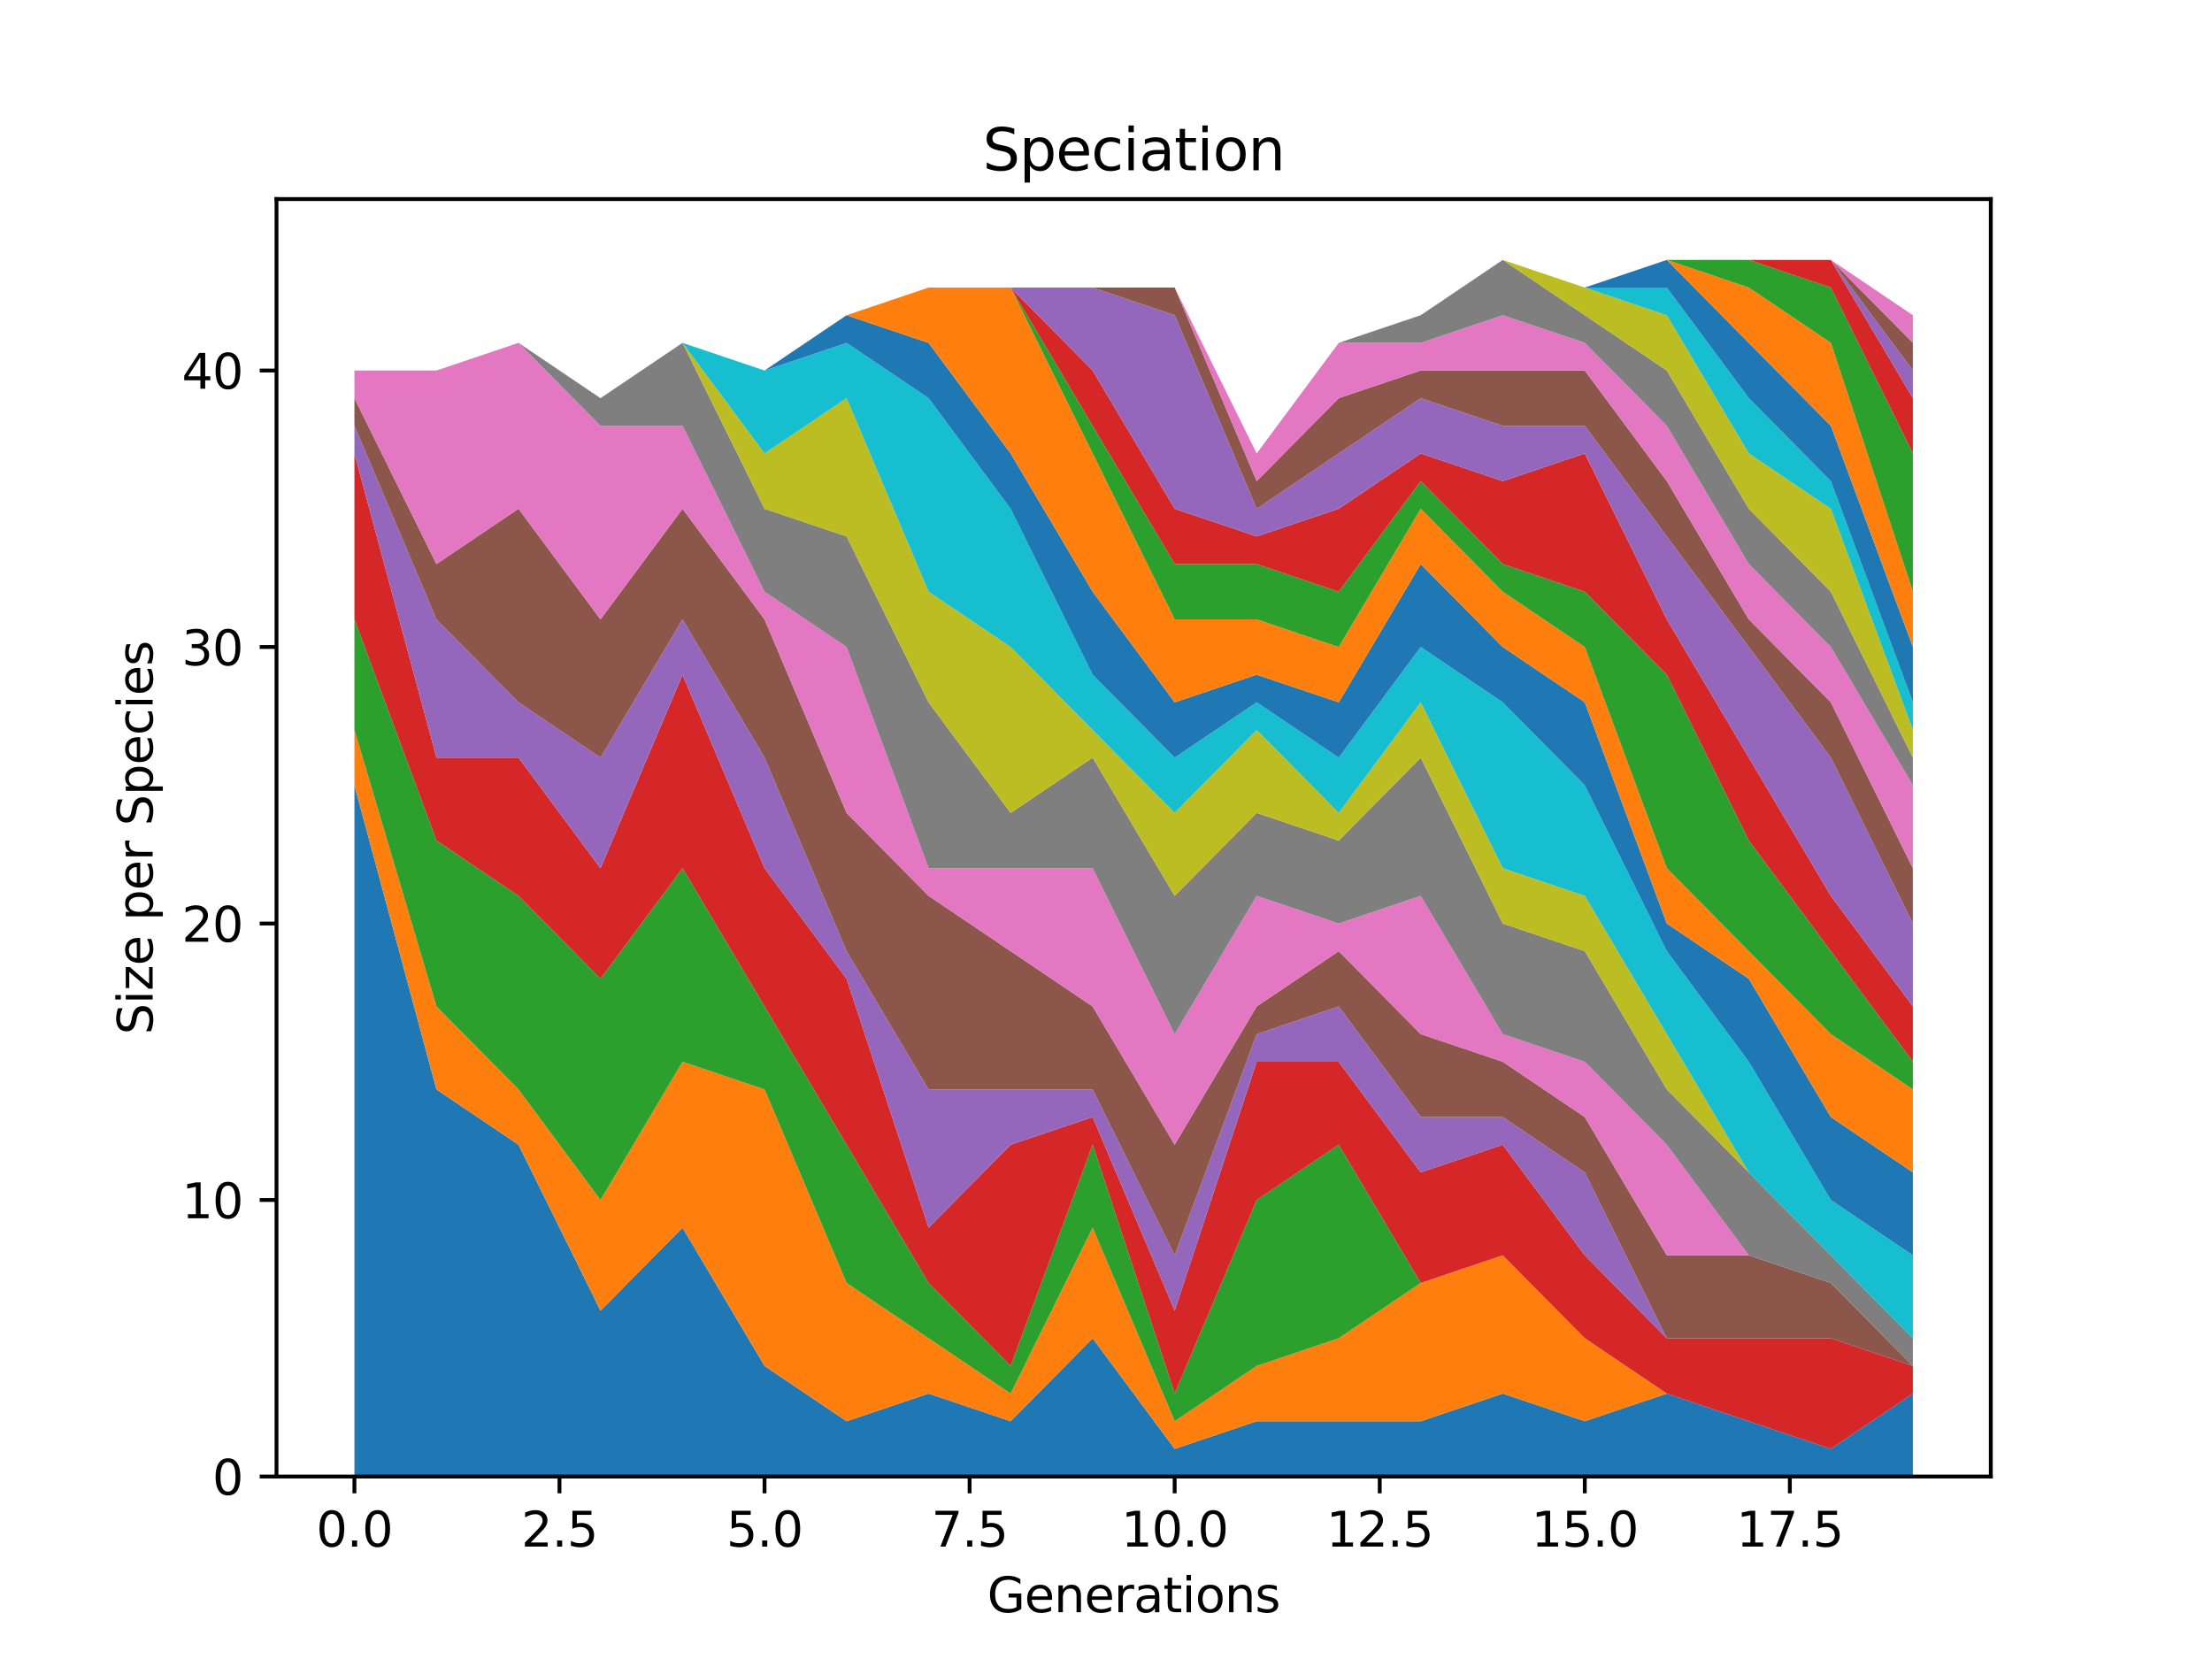 <?xml version="1.0" encoding="utf-8" standalone="no"?>
<!DOCTYPE svg PUBLIC "-//W3C//DTD SVG 1.1//EN"
  "http://www.w3.org/Graphics/SVG/1.1/DTD/svg11.dtd">
<svg xmlns:xlink="http://www.w3.org/1999/xlink" width="460.8pt" height="345.6pt" viewBox="0 0 460.8 345.6" xmlns="http://www.w3.org/2000/svg" version="1.1">
 <defs>
  <style type="text/css">*{stroke-linejoin: round; stroke-linecap: butt}</style>
 </defs>
 <g id="figure_1">
  <g id="patch_1">
   <path d="M 0 345.6 
L 460.8 345.6 
L 460.8 0 
L 0 0 
z
" style="fill: #ffffff"/>
  </g>
  <g id="axes_1">
   <g id="patch_2">
    <path d="M 57.6 307.584 
L 414.72 307.584 
L 414.72 41.472 
L 57.6 41.472 
z
" style="fill: #ffffff"/>
   </g>
   <g id="PolyCollection_1">
    <path d="M 73.833 163.584 
L 73.833 307.584 
L 90.92 307.584 
L 108.007 307.584 
L 125.094 307.584 
L 142.181 307.584 
L 159.268 307.584 
L 176.355 307.584 
L 193.442 307.584 
L 210.529 307.584 
L 227.616 307.584 
L 244.704 307.584 
L 261.791 307.584 
L 278.878 307.584 
L 295.965 307.584 
L 313.052 307.584 
L 330.139 307.584 
L 347.226 307.584 
L 364.313 307.584 
L 381.4 307.584 
L 398.487 307.584 
L 398.487 290.304 
L 398.487 290.304 
L 381.4 301.824 
L 364.313 296.064 
L 347.226 290.304 
L 330.139 296.064 
L 313.052 290.304 
L 295.965 296.064 
L 278.878 296.064 
L 261.791 296.064 
L 244.704 301.824 
L 227.616 278.784 
L 210.529 296.064 
L 193.442 290.304 
L 176.355 296.064 
L 159.268 284.544 
L 142.181 255.744 
L 125.094 273.024 
L 108.007 238.464 
L 90.92 226.944 
L 73.833 163.584 
z
" clip-path="url(#p182a25ed42)" style="fill: #1f77b4"/>
   </g>
   <g id="PolyCollection_2">
    <path d="M 73.833 152.064 
L 73.833 163.584 
L 90.92 226.944 
L 108.007 238.464 
L 125.094 273.024 
L 142.181 255.744 
L 159.268 284.544 
L 176.355 296.064 
L 193.442 290.304 
L 210.529 296.064 
L 227.616 278.784 
L 244.704 301.824 
L 261.791 296.064 
L 278.878 296.064 
L 295.965 296.064 
L 313.052 290.304 
L 330.139 296.064 
L 347.226 290.304 
L 364.313 296.064 
L 381.4 301.824 
L 398.487 290.304 
L 398.487 290.304 
L 398.487 290.304 
L 381.4 301.824 
L 364.313 296.064 
L 347.226 290.304 
L 330.139 278.784 
L 313.052 261.504 
L 295.965 267.264 
L 278.878 278.784 
L 261.791 284.544 
L 244.704 296.064 
L 227.616 255.744 
L 210.529 290.304 
L 193.442 278.784 
L 176.355 267.264 
L 159.268 226.944 
L 142.181 221.184 
L 125.094 249.984 
L 108.007 226.944 
L 90.92 209.664 
L 73.833 152.064 
z
" clip-path="url(#p182a25ed42)" style="fill: #ff7f0e"/>
   </g>
   <g id="PolyCollection_3">
    <path d="M 73.833 129.024 
L 73.833 152.064 
L 90.92 209.664 
L 108.007 226.944 
L 125.094 249.984 
L 142.181 221.184 
L 159.268 226.944 
L 176.355 267.264 
L 193.442 278.784 
L 210.529 290.304 
L 227.616 255.744 
L 244.704 296.064 
L 261.791 284.544 
L 278.878 278.784 
L 295.965 267.264 
L 313.052 261.504 
L 330.139 278.784 
L 347.226 290.304 
L 364.313 296.064 
L 381.4 301.824 
L 398.487 290.304 
L 398.487 290.304 
L 398.487 290.304 
L 381.4 301.824 
L 364.313 296.064 
L 347.226 290.304 
L 330.139 278.784 
L 313.052 261.504 
L 295.965 267.264 
L 278.878 238.464 
L 261.791 249.984 
L 244.704 290.304 
L 227.616 238.464 
L 210.529 284.544 
L 193.442 267.264 
L 176.355 238.464 
L 159.268 209.664 
L 142.181 180.864 
L 125.094 203.904 
L 108.007 186.624 
L 90.92 175.104 
L 73.833 129.024 
z
" clip-path="url(#p182a25ed42)" style="fill: #2ca02c"/>
   </g>
   <g id="PolyCollection_4">
    <path d="M 73.833 94.464 
L 73.833 129.024 
L 90.92 175.104 
L 108.007 186.624 
L 125.094 203.904 
L 142.181 180.864 
L 159.268 209.664 
L 176.355 238.464 
L 193.442 267.264 
L 210.529 284.544 
L 227.616 238.464 
L 244.704 290.304 
L 261.791 249.984 
L 278.878 238.464 
L 295.965 267.264 
L 313.052 261.504 
L 330.139 278.784 
L 347.226 290.304 
L 364.313 296.064 
L 381.4 301.824 
L 398.487 290.304 
L 398.487 284.544 
L 398.487 284.544 
L 381.4 278.784 
L 364.313 278.784 
L 347.226 278.784 
L 330.139 261.504 
L 313.052 238.464 
L 295.965 244.224 
L 278.878 221.184 
L 261.791 221.184 
L 244.704 273.024 
L 227.616 232.704 
L 210.529 238.464 
L 193.442 255.744 
L 176.355 203.904 
L 159.268 180.864 
L 142.181 140.544 
L 125.094 180.864 
L 108.007 157.824 
L 90.92 157.824 
L 73.833 94.464 
z
" clip-path="url(#p182a25ed42)" style="fill: #d62728"/>
   </g>
   <g id="PolyCollection_5">
    <path d="M 73.833 88.704 
L 73.833 94.464 
L 90.92 157.824 
L 108.007 157.824 
L 125.094 180.864 
L 142.181 140.544 
L 159.268 180.864 
L 176.355 203.904 
L 193.442 255.744 
L 210.529 238.464 
L 227.616 232.704 
L 244.704 273.024 
L 261.791 221.184 
L 278.878 221.184 
L 295.965 244.224 
L 313.052 238.464 
L 330.139 261.504 
L 347.226 278.784 
L 364.313 278.784 
L 381.4 278.784 
L 398.487 284.544 
L 398.487 284.544 
L 398.487 284.544 
L 381.4 278.784 
L 364.313 278.784 
L 347.226 278.784 
L 330.139 244.224 
L 313.052 232.704 
L 295.965 232.704 
L 278.878 209.664 
L 261.791 215.424 
L 244.704 261.504 
L 227.616 226.944 
L 210.529 226.944 
L 193.442 226.944 
L 176.355 198.144 
L 159.268 157.824 
L 142.181 129.024 
L 125.094 157.824 
L 108.007 146.304 
L 90.92 129.024 
L 73.833 88.704 
z
" clip-path="url(#p182a25ed42)" style="fill: #9467bd"/>
   </g>
   <g id="PolyCollection_6">
    <path d="M 73.833 82.944 
L 73.833 88.704 
L 90.92 129.024 
L 108.007 146.304 
L 125.094 157.824 
L 142.181 129.024 
L 159.268 157.824 
L 176.355 198.144 
L 193.442 226.944 
L 210.529 226.944 
L 227.616 226.944 
L 244.704 261.504 
L 261.791 215.424 
L 278.878 209.664 
L 295.965 232.704 
L 313.052 232.704 
L 330.139 244.224 
L 347.226 278.784 
L 364.313 278.784 
L 381.4 278.784 
L 398.487 284.544 
L 398.487 284.544 
L 398.487 284.544 
L 381.4 267.264 
L 364.313 261.504 
L 347.226 261.504 
L 330.139 232.704 
L 313.052 221.184 
L 295.965 215.424 
L 278.878 198.144 
L 261.791 209.664 
L 244.704 238.464 
L 227.616 209.664 
L 210.529 198.144 
L 193.442 186.624 
L 176.355 169.344 
L 159.268 129.024 
L 142.181 105.984 
L 125.094 129.024 
L 108.007 105.984 
L 90.92 117.504 
L 73.833 82.944 
z
" clip-path="url(#p182a25ed42)" style="fill: #8c564b"/>
   </g>
   <g id="PolyCollection_7">
    <path d="M 73.833 77.184 
L 73.833 82.944 
L 90.92 117.504 
L 108.007 105.984 
L 125.094 129.024 
L 142.181 105.984 
L 159.268 129.024 
L 176.355 169.344 
L 193.442 186.624 
L 210.529 198.144 
L 227.616 209.664 
L 244.704 238.464 
L 261.791 209.664 
L 278.878 198.144 
L 295.965 215.424 
L 313.052 221.184 
L 330.139 232.704 
L 347.226 261.504 
L 364.313 261.504 
L 381.4 267.264 
L 398.487 284.544 
L 398.487 284.544 
L 398.487 284.544 
L 381.4 267.264 
L 364.313 261.504 
L 347.226 238.464 
L 330.139 221.184 
L 313.052 215.424 
L 295.965 186.624 
L 278.878 192.384 
L 261.791 186.624 
L 244.704 215.424 
L 227.616 180.864 
L 210.529 180.864 
L 193.442 180.864 
L 176.355 134.784 
L 159.268 123.264 
L 142.181 88.704 
L 125.094 88.704 
L 108.007 71.424 
L 90.92 77.184 
L 73.833 77.184 
z
" clip-path="url(#p182a25ed42)" style="fill: #e377c2"/>
   </g>
   <g id="PolyCollection_8">
    <path d="M 73.833 77.184 
L 73.833 77.184 
L 90.92 77.184 
L 108.007 71.424 
L 125.094 88.704 
L 142.181 88.704 
L 159.268 123.264 
L 176.355 134.784 
L 193.442 180.864 
L 210.529 180.864 
L 227.616 180.864 
L 244.704 215.424 
L 261.791 186.624 
L 278.878 192.384 
L 295.965 186.624 
L 313.052 215.424 
L 330.139 221.184 
L 347.226 238.464 
L 364.313 261.504 
L 381.4 267.264 
L 398.487 284.544 
L 398.487 278.784 
L 398.487 278.784 
L 381.4 261.504 
L 364.313 244.224 
L 347.226 226.944 
L 330.139 198.144 
L 313.052 192.384 
L 295.965 157.824 
L 278.878 175.104 
L 261.791 169.344 
L 244.704 186.624 
L 227.616 157.824 
L 210.529 169.344 
L 193.442 146.304 
L 176.355 111.744 
L 159.268 105.984 
L 142.181 71.424 
L 125.094 82.944 
L 108.007 71.424 
L 90.92 77.184 
L 73.833 77.184 
z
" clip-path="url(#p182a25ed42)" style="fill: #7f7f7f"/>
   </g>
   <g id="PolyCollection_9">
    <path d="M 73.833 77.184 
L 73.833 77.184 
L 90.92 77.184 
L 108.007 71.424 
L 125.094 82.944 
L 142.181 71.424 
L 159.268 105.984 
L 176.355 111.744 
L 193.442 146.304 
L 210.529 169.344 
L 227.616 157.824 
L 244.704 186.624 
L 261.791 169.344 
L 278.878 175.104 
L 295.965 157.824 
L 313.052 192.384 
L 330.139 198.144 
L 347.226 226.944 
L 364.313 244.224 
L 381.4 261.504 
L 398.487 278.784 
L 398.487 278.784 
L 398.487 278.784 
L 381.4 261.504 
L 364.313 244.224 
L 347.226 215.424 
L 330.139 186.624 
L 313.052 180.864 
L 295.965 146.304 
L 278.878 169.344 
L 261.791 152.064 
L 244.704 169.344 
L 227.616 152.064 
L 210.529 134.784 
L 193.442 123.264 
L 176.355 82.944 
L 159.268 94.464 
L 142.181 71.424 
L 125.094 82.944 
L 108.007 71.424 
L 90.92 77.184 
L 73.833 77.184 
z
" clip-path="url(#p182a25ed42)" style="fill: #bcbd22"/>
   </g>
   <g id="PolyCollection_10">
    <path d="M 73.833 77.184 
L 73.833 77.184 
L 90.92 77.184 
L 108.007 71.424 
L 125.094 82.944 
L 142.181 71.424 
L 159.268 94.464 
L 176.355 82.944 
L 193.442 123.264 
L 210.529 134.784 
L 227.616 152.064 
L 244.704 169.344 
L 261.791 152.064 
L 278.878 169.344 
L 295.965 146.304 
L 313.052 180.864 
L 330.139 186.624 
L 347.226 215.424 
L 364.313 244.224 
L 381.4 261.504 
L 398.487 278.784 
L 398.487 261.504 
L 398.487 261.504 
L 381.4 249.984 
L 364.313 221.184 
L 347.226 198.144 
L 330.139 163.584 
L 313.052 146.304 
L 295.965 134.784 
L 278.878 157.824 
L 261.791 146.304 
L 244.704 157.824 
L 227.616 140.544 
L 210.529 105.984 
L 193.442 82.944 
L 176.355 71.424 
L 159.268 77.184 
L 142.181 71.424 
L 125.094 82.944 
L 108.007 71.424 
L 90.92 77.184 
L 73.833 77.184 
z
" clip-path="url(#p182a25ed42)" style="fill: #17becf"/>
   </g>
   <g id="PolyCollection_11">
    <path d="M 73.833 77.184 
L 73.833 77.184 
L 90.92 77.184 
L 108.007 71.424 
L 125.094 82.944 
L 142.181 71.424 
L 159.268 77.184 
L 176.355 71.424 
L 193.442 82.944 
L 210.529 105.984 
L 227.616 140.544 
L 244.704 157.824 
L 261.791 146.304 
L 278.878 157.824 
L 295.965 134.784 
L 313.052 146.304 
L 330.139 163.584 
L 347.226 198.144 
L 364.313 221.184 
L 381.4 249.984 
L 398.487 261.504 
L 398.487 244.224 
L 398.487 244.224 
L 381.4 232.704 
L 364.313 203.904 
L 347.226 192.384 
L 330.139 146.304 
L 313.052 134.784 
L 295.965 117.504 
L 278.878 146.304 
L 261.791 140.544 
L 244.704 146.304 
L 227.616 123.264 
L 210.529 94.464 
L 193.442 71.424 
L 176.355 65.664 
L 159.268 77.184 
L 142.181 71.424 
L 125.094 82.944 
L 108.007 71.424 
L 90.92 77.184 
L 73.833 77.184 
z
" clip-path="url(#p182a25ed42)" style="fill: #1f77b4"/>
   </g>
   <g id="PolyCollection_12">
    <path d="M 73.833 77.184 
L 73.833 77.184 
L 90.92 77.184 
L 108.007 71.424 
L 125.094 82.944 
L 142.181 71.424 
L 159.268 77.184 
L 176.355 65.664 
L 193.442 71.424 
L 210.529 94.464 
L 227.616 123.264 
L 244.704 146.304 
L 261.791 140.544 
L 278.878 146.304 
L 295.965 117.504 
L 313.052 134.784 
L 330.139 146.304 
L 347.226 192.384 
L 364.313 203.904 
L 381.4 232.704 
L 398.487 244.224 
L 398.487 226.944 
L 398.487 226.944 
L 381.4 215.424 
L 364.313 198.144 
L 347.226 180.864 
L 330.139 134.784 
L 313.052 123.264 
L 295.965 105.984 
L 278.878 134.784 
L 261.791 129.024 
L 244.704 129.024 
L 227.616 94.464 
L 210.529 59.904 
L 193.442 59.904 
L 176.355 65.664 
L 159.268 77.184 
L 142.181 71.424 
L 125.094 82.944 
L 108.007 71.424 
L 90.92 77.184 
L 73.833 77.184 
z
" clip-path="url(#p182a25ed42)" style="fill: #ff7f0e"/>
   </g>
   <g id="PolyCollection_13">
    <path d="M 73.833 77.184 
L 73.833 77.184 
L 90.92 77.184 
L 108.007 71.424 
L 125.094 82.944 
L 142.181 71.424 
L 159.268 77.184 
L 176.355 65.664 
L 193.442 59.904 
L 210.529 59.904 
L 227.616 94.464 
L 244.704 129.024 
L 261.791 129.024 
L 278.878 134.784 
L 295.965 105.984 
L 313.052 123.264 
L 330.139 134.784 
L 347.226 180.864 
L 364.313 198.144 
L 381.4 215.424 
L 398.487 226.944 
L 398.487 221.184 
L 398.487 221.184 
L 381.4 198.144 
L 364.313 175.104 
L 347.226 140.544 
L 330.139 123.264 
L 313.052 117.504 
L 295.965 100.224 
L 278.878 123.264 
L 261.791 117.504 
L 244.704 117.504 
L 227.616 88.704 
L 210.529 59.904 
L 193.442 59.904 
L 176.355 65.664 
L 159.268 77.184 
L 142.181 71.424 
L 125.094 82.944 
L 108.007 71.424 
L 90.92 77.184 
L 73.833 77.184 
z
" clip-path="url(#p182a25ed42)" style="fill: #2ca02c"/>
   </g>
   <g id="PolyCollection_14">
    <path d="M 73.833 77.184 
L 73.833 77.184 
L 90.92 77.184 
L 108.007 71.424 
L 125.094 82.944 
L 142.181 71.424 
L 159.268 77.184 
L 176.355 65.664 
L 193.442 59.904 
L 210.529 59.904 
L 227.616 88.704 
L 244.704 117.504 
L 261.791 117.504 
L 278.878 123.264 
L 295.965 100.224 
L 313.052 117.504 
L 330.139 123.264 
L 347.226 140.544 
L 364.313 175.104 
L 381.4 198.144 
L 398.487 221.184 
L 398.487 209.664 
L 398.487 209.664 
L 381.4 186.624 
L 364.313 157.824 
L 347.226 129.024 
L 330.139 94.464 
L 313.052 100.224 
L 295.965 94.464 
L 278.878 105.984 
L 261.791 111.744 
L 244.704 105.984 
L 227.616 77.184 
L 210.529 59.904 
L 193.442 59.904 
L 176.355 65.664 
L 159.268 77.184 
L 142.181 71.424 
L 125.094 82.944 
L 108.007 71.424 
L 90.92 77.184 
L 73.833 77.184 
z
" clip-path="url(#p182a25ed42)" style="fill: #d62728"/>
   </g>
   <g id="PolyCollection_15">
    <path d="M 73.833 77.184 
L 73.833 77.184 
L 90.92 77.184 
L 108.007 71.424 
L 125.094 82.944 
L 142.181 71.424 
L 159.268 77.184 
L 176.355 65.664 
L 193.442 59.904 
L 210.529 59.904 
L 227.616 77.184 
L 244.704 105.984 
L 261.791 111.744 
L 278.878 105.984 
L 295.965 94.464 
L 313.052 100.224 
L 330.139 94.464 
L 347.226 129.024 
L 364.313 157.824 
L 381.4 186.624 
L 398.487 209.664 
L 398.487 192.384 
L 398.487 192.384 
L 381.4 157.824 
L 364.313 134.784 
L 347.226 111.744 
L 330.139 88.704 
L 313.052 88.704 
L 295.965 82.944 
L 278.878 94.464 
L 261.791 105.984 
L 244.704 65.664 
L 227.616 59.904 
L 210.529 59.904 
L 193.442 59.904 
L 176.355 65.664 
L 159.268 77.184 
L 142.181 71.424 
L 125.094 82.944 
L 108.007 71.424 
L 90.92 77.184 
L 73.833 77.184 
z
" clip-path="url(#p182a25ed42)" style="fill: #9467bd"/>
   </g>
   <g id="PolyCollection_16">
    <path d="M 73.833 77.184 
L 73.833 77.184 
L 90.92 77.184 
L 108.007 71.424 
L 125.094 82.944 
L 142.181 71.424 
L 159.268 77.184 
L 176.355 65.664 
L 193.442 59.904 
L 210.529 59.904 
L 227.616 59.904 
L 244.704 65.664 
L 261.791 105.984 
L 278.878 94.464 
L 295.965 82.944 
L 313.052 88.704 
L 330.139 88.704 
L 347.226 111.744 
L 364.313 134.784 
L 381.4 157.824 
L 398.487 192.384 
L 398.487 180.864 
L 398.487 180.864 
L 381.4 146.304 
L 364.313 129.024 
L 347.226 100.224 
L 330.139 77.184 
L 313.052 77.184 
L 295.965 77.184 
L 278.878 82.944 
L 261.791 100.224 
L 244.704 59.904 
L 227.616 59.904 
L 210.529 59.904 
L 193.442 59.904 
L 176.355 65.664 
L 159.268 77.184 
L 142.181 71.424 
L 125.094 82.944 
L 108.007 71.424 
L 90.92 77.184 
L 73.833 77.184 
z
" clip-path="url(#p182a25ed42)" style="fill: #8c564b"/>
   </g>
   <g id="PolyCollection_17">
    <path d="M 73.833 77.184 
L 73.833 77.184 
L 90.92 77.184 
L 108.007 71.424 
L 125.094 82.944 
L 142.181 71.424 
L 159.268 77.184 
L 176.355 65.664 
L 193.442 59.904 
L 210.529 59.904 
L 227.616 59.904 
L 244.704 59.904 
L 261.791 100.224 
L 278.878 82.944 
L 295.965 77.184 
L 313.052 77.184 
L 330.139 77.184 
L 347.226 100.224 
L 364.313 129.024 
L 381.4 146.304 
L 398.487 180.864 
L 398.487 163.584 
L 398.487 163.584 
L 381.4 134.784 
L 364.313 117.504 
L 347.226 88.704 
L 330.139 71.424 
L 313.052 65.664 
L 295.965 71.424 
L 278.878 71.424 
L 261.791 94.464 
L 244.704 59.904 
L 227.616 59.904 
L 210.529 59.904 
L 193.442 59.904 
L 176.355 65.664 
L 159.268 77.184 
L 142.181 71.424 
L 125.094 82.944 
L 108.007 71.424 
L 90.92 77.184 
L 73.833 77.184 
z
" clip-path="url(#p182a25ed42)" style="fill: #e377c2"/>
   </g>
   <g id="PolyCollection_18">
    <path d="M 73.833 77.184 
L 73.833 77.184 
L 90.92 77.184 
L 108.007 71.424 
L 125.094 82.944 
L 142.181 71.424 
L 159.268 77.184 
L 176.355 65.664 
L 193.442 59.904 
L 210.529 59.904 
L 227.616 59.904 
L 244.704 59.904 
L 261.791 94.464 
L 278.878 71.424 
L 295.965 71.424 
L 313.052 65.664 
L 330.139 71.424 
L 347.226 88.704 
L 364.313 117.504 
L 381.4 134.784 
L 398.487 163.584 
L 398.487 157.824 
L 398.487 157.824 
L 381.4 123.264 
L 364.313 105.984 
L 347.226 77.184 
L 330.139 65.664 
L 313.052 54.144 
L 295.965 65.664 
L 278.878 71.424 
L 261.791 94.464 
L 244.704 59.904 
L 227.616 59.904 
L 210.529 59.904 
L 193.442 59.904 
L 176.355 65.664 
L 159.268 77.184 
L 142.181 71.424 
L 125.094 82.944 
L 108.007 71.424 
L 90.92 77.184 
L 73.833 77.184 
z
" clip-path="url(#p182a25ed42)" style="fill: #7f7f7f"/>
   </g>
   <g id="PolyCollection_19">
    <path d="M 73.833 77.184 
L 73.833 77.184 
L 90.92 77.184 
L 108.007 71.424 
L 125.094 82.944 
L 142.181 71.424 
L 159.268 77.184 
L 176.355 65.664 
L 193.442 59.904 
L 210.529 59.904 
L 227.616 59.904 
L 244.704 59.904 
L 261.791 94.464 
L 278.878 71.424 
L 295.965 65.664 
L 313.052 54.144 
L 330.139 65.664 
L 347.226 77.184 
L 364.313 105.984 
L 381.4 123.264 
L 398.487 157.824 
L 398.487 152.064 
L 398.487 152.064 
L 381.4 105.984 
L 364.313 94.464 
L 347.226 65.664 
L 330.139 59.904 
L 313.052 54.144 
L 295.965 65.664 
L 278.878 71.424 
L 261.791 94.464 
L 244.704 59.904 
L 227.616 59.904 
L 210.529 59.904 
L 193.442 59.904 
L 176.355 65.664 
L 159.268 77.184 
L 142.181 71.424 
L 125.094 82.944 
L 108.007 71.424 
L 90.92 77.184 
L 73.833 77.184 
z
" clip-path="url(#p182a25ed42)" style="fill: #bcbd22"/>
   </g>
   <g id="PolyCollection_20">
    <path d="M 73.833 77.184 
L 73.833 77.184 
L 90.92 77.184 
L 108.007 71.424 
L 125.094 82.944 
L 142.181 71.424 
L 159.268 77.184 
L 176.355 65.664 
L 193.442 59.904 
L 210.529 59.904 
L 227.616 59.904 
L 244.704 59.904 
L 261.791 94.464 
L 278.878 71.424 
L 295.965 65.664 
L 313.052 54.144 
L 330.139 59.904 
L 347.226 65.664 
L 364.313 94.464 
L 381.4 105.984 
L 398.487 152.064 
L 398.487 146.304 
L 398.487 146.304 
L 381.4 100.224 
L 364.313 82.944 
L 347.226 59.904 
L 330.139 59.904 
L 313.052 54.144 
L 295.965 65.664 
L 278.878 71.424 
L 261.791 94.464 
L 244.704 59.904 
L 227.616 59.904 
L 210.529 59.904 
L 193.442 59.904 
L 176.355 65.664 
L 159.268 77.184 
L 142.181 71.424 
L 125.094 82.944 
L 108.007 71.424 
L 90.92 77.184 
L 73.833 77.184 
z
" clip-path="url(#p182a25ed42)" style="fill: #17becf"/>
   </g>
   <g id="PolyCollection_21">
    <path d="M 73.833 77.184 
L 73.833 77.184 
L 90.92 77.184 
L 108.007 71.424 
L 125.094 82.944 
L 142.181 71.424 
L 159.268 77.184 
L 176.355 65.664 
L 193.442 59.904 
L 210.529 59.904 
L 227.616 59.904 
L 244.704 59.904 
L 261.791 94.464 
L 278.878 71.424 
L 295.965 65.664 
L 313.052 54.144 
L 330.139 59.904 
L 347.226 59.904 
L 364.313 82.944 
L 381.4 100.224 
L 398.487 146.304 
L 398.487 134.784 
L 398.487 134.784 
L 381.4 88.704 
L 364.313 71.424 
L 347.226 54.144 
L 330.139 59.904 
L 313.052 54.144 
L 295.965 65.664 
L 278.878 71.424 
L 261.791 94.464 
L 244.704 59.904 
L 227.616 59.904 
L 210.529 59.904 
L 193.442 59.904 
L 176.355 65.664 
L 159.268 77.184 
L 142.181 71.424 
L 125.094 82.944 
L 108.007 71.424 
L 90.92 77.184 
L 73.833 77.184 
z
" clip-path="url(#p182a25ed42)" style="fill: #1f77b4"/>
   </g>
   <g id="PolyCollection_22">
    <path d="M 73.833 77.184 
L 73.833 77.184 
L 90.92 77.184 
L 108.007 71.424 
L 125.094 82.944 
L 142.181 71.424 
L 159.268 77.184 
L 176.355 65.664 
L 193.442 59.904 
L 210.529 59.904 
L 227.616 59.904 
L 244.704 59.904 
L 261.791 94.464 
L 278.878 71.424 
L 295.965 65.664 
L 313.052 54.144 
L 330.139 59.904 
L 347.226 54.144 
L 364.313 71.424 
L 381.4 88.704 
L 398.487 134.784 
L 398.487 123.264 
L 398.487 123.264 
L 381.4 71.424 
L 364.313 59.904 
L 347.226 54.144 
L 330.139 59.904 
L 313.052 54.144 
L 295.965 65.664 
L 278.878 71.424 
L 261.791 94.464 
L 244.704 59.904 
L 227.616 59.904 
L 210.529 59.904 
L 193.442 59.904 
L 176.355 65.664 
L 159.268 77.184 
L 142.181 71.424 
L 125.094 82.944 
L 108.007 71.424 
L 90.92 77.184 
L 73.833 77.184 
z
" clip-path="url(#p182a25ed42)" style="fill: #ff7f0e"/>
   </g>
   <g id="PolyCollection_23">
    <path d="M 73.833 77.184 
L 73.833 77.184 
L 90.92 77.184 
L 108.007 71.424 
L 125.094 82.944 
L 142.181 71.424 
L 159.268 77.184 
L 176.355 65.664 
L 193.442 59.904 
L 210.529 59.904 
L 227.616 59.904 
L 244.704 59.904 
L 261.791 94.464 
L 278.878 71.424 
L 295.965 65.664 
L 313.052 54.144 
L 330.139 59.904 
L 347.226 54.144 
L 364.313 59.904 
L 381.4 71.424 
L 398.487 123.264 
L 398.487 94.464 
L 398.487 94.464 
L 381.4 59.904 
L 364.313 54.144 
L 347.226 54.144 
L 330.139 59.904 
L 313.052 54.144 
L 295.965 65.664 
L 278.878 71.424 
L 261.791 94.464 
L 244.704 59.904 
L 227.616 59.904 
L 210.529 59.904 
L 193.442 59.904 
L 176.355 65.664 
L 159.268 77.184 
L 142.181 71.424 
L 125.094 82.944 
L 108.007 71.424 
L 90.92 77.184 
L 73.833 77.184 
z
" clip-path="url(#p182a25ed42)" style="fill: #2ca02c"/>
   </g>
   <g id="PolyCollection_24">
    <path d="M 73.833 77.184 
L 73.833 77.184 
L 90.92 77.184 
L 108.007 71.424 
L 125.094 82.944 
L 142.181 71.424 
L 159.268 77.184 
L 176.355 65.664 
L 193.442 59.904 
L 210.529 59.904 
L 227.616 59.904 
L 244.704 59.904 
L 261.791 94.464 
L 278.878 71.424 
L 295.965 65.664 
L 313.052 54.144 
L 330.139 59.904 
L 347.226 54.144 
L 364.313 54.144 
L 381.4 59.904 
L 398.487 94.464 
L 398.487 82.944 
L 398.487 82.944 
L 381.4 54.144 
L 364.313 54.144 
L 347.226 54.144 
L 330.139 59.904 
L 313.052 54.144 
L 295.965 65.664 
L 278.878 71.424 
L 261.791 94.464 
L 244.704 59.904 
L 227.616 59.904 
L 210.529 59.904 
L 193.442 59.904 
L 176.355 65.664 
L 159.268 77.184 
L 142.181 71.424 
L 125.094 82.944 
L 108.007 71.424 
L 90.92 77.184 
L 73.833 77.184 
z
" clip-path="url(#p182a25ed42)" style="fill: #d62728"/>
   </g>
   <g id="PolyCollection_25">
    <path d="M 73.833 77.184 
L 73.833 77.184 
L 90.92 77.184 
L 108.007 71.424 
L 125.094 82.944 
L 142.181 71.424 
L 159.268 77.184 
L 176.355 65.664 
L 193.442 59.904 
L 210.529 59.904 
L 227.616 59.904 
L 244.704 59.904 
L 261.791 94.464 
L 278.878 71.424 
L 295.965 65.664 
L 313.052 54.144 
L 330.139 59.904 
L 347.226 54.144 
L 364.313 54.144 
L 381.4 54.144 
L 398.487 82.944 
L 398.487 77.184 
L 398.487 77.184 
L 381.4 54.144 
L 364.313 54.144 
L 347.226 54.144 
L 330.139 59.904 
L 313.052 54.144 
L 295.965 65.664 
L 278.878 71.424 
L 261.791 94.464 
L 244.704 59.904 
L 227.616 59.904 
L 210.529 59.904 
L 193.442 59.904 
L 176.355 65.664 
L 159.268 77.184 
L 142.181 71.424 
L 125.094 82.944 
L 108.007 71.424 
L 90.92 77.184 
L 73.833 77.184 
z
" clip-path="url(#p182a25ed42)" style="fill: #9467bd"/>
   </g>
   <g id="PolyCollection_26">
    <path d="M 73.833 77.184 
L 73.833 77.184 
L 90.92 77.184 
L 108.007 71.424 
L 125.094 82.944 
L 142.181 71.424 
L 159.268 77.184 
L 176.355 65.664 
L 193.442 59.904 
L 210.529 59.904 
L 227.616 59.904 
L 244.704 59.904 
L 261.791 94.464 
L 278.878 71.424 
L 295.965 65.664 
L 313.052 54.144 
L 330.139 59.904 
L 347.226 54.144 
L 364.313 54.144 
L 381.4 54.144 
L 398.487 77.184 
L 398.487 71.424 
L 398.487 71.424 
L 381.4 54.144 
L 364.313 54.144 
L 347.226 54.144 
L 330.139 59.904 
L 313.052 54.144 
L 295.965 65.664 
L 278.878 71.424 
L 261.791 94.464 
L 244.704 59.904 
L 227.616 59.904 
L 210.529 59.904 
L 193.442 59.904 
L 176.355 65.664 
L 159.268 77.184 
L 142.181 71.424 
L 125.094 82.944 
L 108.007 71.424 
L 90.92 77.184 
L 73.833 77.184 
z
" clip-path="url(#p182a25ed42)" style="fill: #8c564b"/>
   </g>
   <g id="PolyCollection_27">
    <path d="M 73.833 77.184 
L 73.833 77.184 
L 90.92 77.184 
L 108.007 71.424 
L 125.094 82.944 
L 142.181 71.424 
L 159.268 77.184 
L 176.355 65.664 
L 193.442 59.904 
L 210.529 59.904 
L 227.616 59.904 
L 244.704 59.904 
L 261.791 94.464 
L 278.878 71.424 
L 295.965 65.664 
L 313.052 54.144 
L 330.139 59.904 
L 347.226 54.144 
L 364.313 54.144 
L 381.4 54.144 
L 398.487 71.424 
L 398.487 65.664 
L 398.487 65.664 
L 381.4 54.144 
L 364.313 54.144 
L 347.226 54.144 
L 330.139 59.904 
L 313.052 54.144 
L 295.965 65.664 
L 278.878 71.424 
L 261.791 94.464 
L 244.704 59.904 
L 227.616 59.904 
L 210.529 59.904 
L 193.442 59.904 
L 176.355 65.664 
L 159.268 77.184 
L 142.181 71.424 
L 125.094 82.944 
L 108.007 71.424 
L 90.92 77.184 
L 73.833 77.184 
z
" clip-path="url(#p182a25ed42)" style="fill: #e377c2"/>
   </g>
   <g id="matplotlib.axis_1">
    <g id="xtick_1">
     <g id="line2d_1">
      <defs>
       <path id="m12392417b4" d="M 0 0 
L 0 3.5 
" style="stroke: #000000; stroke-width: 0.8"/>
      </defs>
      <g>
       <use xlink:href="#m12392417b4" x="73.833" y="307.584" style="stroke: #000000; stroke-width: 0.8"/>
      </g>
     </g>
     <g id="text_1">
      <!-- 0.0 -->
      <g transform="translate(65.881 322.182) scale(0.1 -0.1)">
       <defs>
        <path id="DejaVuSans-30" d="M 2034 4250 
Q 1547 4250 1301 3770 
Q 1056 3291 1056 2328 
Q 1056 1369 1301 889 
Q 1547 409 2034 409 
Q 2525 409 2770 889 
Q 3016 1369 3016 2328 
Q 3016 3291 2770 3770 
Q 2525 4250 2034 4250 
z
M 2034 4750 
Q 2819 4750 3233 4129 
Q 3647 3509 3647 2328 
Q 3647 1150 3233 529 
Q 2819 -91 2034 -91 
Q 1250 -91 836 529 
Q 422 1150 422 2328 
Q 422 3509 836 4129 
Q 1250 4750 2034 4750 
z
" transform="scale(0.016)"/>
        <path id="DejaVuSans-2e" d="M 684 794 
L 1344 794 
L 1344 0 
L 684 0 
L 684 794 
z
" transform="scale(0.016)"/>
       </defs>
       <use xlink:href="#DejaVuSans-30"/>
       <use xlink:href="#DejaVuSans-2e" x="63.623"/>
       <use xlink:href="#DejaVuSans-30" x="95.41"/>
      </g>
     </g>
    </g>
    <g id="xtick_2">
     <g id="line2d_2">
      <g>
       <use xlink:href="#m12392417b4" x="116.55" y="307.584" style="stroke: #000000; stroke-width: 0.8"/>
      </g>
     </g>
     <g id="text_2">
      <!-- 2.5 -->
      <g transform="translate(108.599 322.182) scale(0.1 -0.1)">
       <defs>
        <path id="DejaVuSans-32" d="M 1228 531 
L 3431 531 
L 3431 0 
L 469 0 
L 469 531 
Q 828 903 1448 1529 
Q 2069 2156 2228 2338 
Q 2531 2678 2651 2914 
Q 2772 3150 2772 3378 
Q 2772 3750 2511 3984 
Q 2250 4219 1831 4219 
Q 1534 4219 1204 4116 
Q 875 4013 500 3803 
L 500 4441 
Q 881 4594 1212 4672 
Q 1544 4750 1819 4750 
Q 2544 4750 2975 4387 
Q 3406 4025 3406 3419 
Q 3406 3131 3298 2873 
Q 3191 2616 2906 2266 
Q 2828 2175 2409 1742 
Q 1991 1309 1228 531 
z
" transform="scale(0.016)"/>
        <path id="DejaVuSans-35" d="M 691 4666 
L 3169 4666 
L 3169 4134 
L 1269 4134 
L 1269 2991 
Q 1406 3038 1543 3061 
Q 1681 3084 1819 3084 
Q 2600 3084 3056 2656 
Q 3513 2228 3513 1497 
Q 3513 744 3044 326 
Q 2575 -91 1722 -91 
Q 1428 -91 1123 -41 
Q 819 9 494 109 
L 494 744 
Q 775 591 1075 516 
Q 1375 441 1709 441 
Q 2250 441 2565 725 
Q 2881 1009 2881 1497 
Q 2881 1984 2565 2268 
Q 2250 2553 1709 2553 
Q 1456 2553 1204 2497 
Q 953 2441 691 2322 
L 691 4666 
z
" transform="scale(0.016)"/>
       </defs>
       <use xlink:href="#DejaVuSans-32"/>
       <use xlink:href="#DejaVuSans-2e" x="63.623"/>
       <use xlink:href="#DejaVuSans-35" x="95.41"/>
      </g>
     </g>
    </g>
    <g id="xtick_3">
     <g id="line2d_3">
      <g>
       <use xlink:href="#m12392417b4" x="159.268" y="307.584" style="stroke: #000000; stroke-width: 0.8"/>
      </g>
     </g>
     <g id="text_3">
      <!-- 5.0 -->
      <g transform="translate(151.317 322.182) scale(0.1 -0.1)">
       <use xlink:href="#DejaVuSans-35"/>
       <use xlink:href="#DejaVuSans-2e" x="63.623"/>
       <use xlink:href="#DejaVuSans-30" x="95.41"/>
      </g>
     </g>
    </g>
    <g id="xtick_4">
     <g id="line2d_4">
      <g>
       <use xlink:href="#m12392417b4" x="201.986" y="307.584" style="stroke: #000000; stroke-width: 0.8"/>
      </g>
     </g>
     <g id="text_4">
      <!-- 7.5 -->
      <g transform="translate(194.034 322.182) scale(0.1 -0.1)">
       <defs>
        <path id="DejaVuSans-37" d="M 525 4666 
L 3525 4666 
L 3525 4397 
L 1831 0 
L 1172 0 
L 2766 4134 
L 525 4134 
L 525 4666 
z
" transform="scale(0.016)"/>
       </defs>
       <use xlink:href="#DejaVuSans-37"/>
       <use xlink:href="#DejaVuSans-2e" x="63.623"/>
       <use xlink:href="#DejaVuSans-35" x="95.41"/>
      </g>
     </g>
    </g>
    <g id="xtick_5">
     <g id="line2d_5">
      <g>
       <use xlink:href="#m12392417b4" x="244.704" y="307.584" style="stroke: #000000; stroke-width: 0.8"/>
      </g>
     </g>
     <g id="text_5">
      <!-- 10.0 -->
      <g transform="translate(233.571 322.182) scale(0.1 -0.1)">
       <defs>
        <path id="DejaVuSans-31" d="M 794 531 
L 1825 531 
L 1825 4091 
L 703 3866 
L 703 4441 
L 1819 4666 
L 2450 4666 
L 2450 531 
L 3481 531 
L 3481 0 
L 794 0 
L 794 531 
z
" transform="scale(0.016)"/>
       </defs>
       <use xlink:href="#DejaVuSans-31"/>
       <use xlink:href="#DejaVuSans-30" x="63.623"/>
       <use xlink:href="#DejaVuSans-2e" x="127.246"/>
       <use xlink:href="#DejaVuSans-30" x="159.033"/>
      </g>
     </g>
    </g>
    <g id="xtick_6">
     <g id="line2d_6">
      <g>
       <use xlink:href="#m12392417b4" x="287.421" y="307.584" style="stroke: #000000; stroke-width: 0.8"/>
      </g>
     </g>
     <g id="text_6">
      <!-- 12.5 -->
      <g transform="translate(276.288 322.182) scale(0.1 -0.1)">
       <use xlink:href="#DejaVuSans-31"/>
       <use xlink:href="#DejaVuSans-32" x="63.623"/>
       <use xlink:href="#DejaVuSans-2e" x="127.246"/>
       <use xlink:href="#DejaVuSans-35" x="159.033"/>
      </g>
     </g>
    </g>
    <g id="xtick_7">
     <g id="line2d_7">
      <g>
       <use xlink:href="#m12392417b4" x="330.139" y="307.584" style="stroke: #000000; stroke-width: 0.8"/>
      </g>
     </g>
     <g id="text_7">
      <!-- 15.0 -->
      <g transform="translate(319.006 322.182) scale(0.1 -0.1)">
       <use xlink:href="#DejaVuSans-31"/>
       <use xlink:href="#DejaVuSans-35" x="63.623"/>
       <use xlink:href="#DejaVuSans-2e" x="127.246"/>
       <use xlink:href="#DejaVuSans-30" x="159.033"/>
      </g>
     </g>
    </g>
    <g id="xtick_8">
     <g id="line2d_8">
      <g>
       <use xlink:href="#m12392417b4" x="372.857" y="307.584" style="stroke: #000000; stroke-width: 0.8"/>
      </g>
     </g>
     <g id="text_8">
      <!-- 17.5 -->
      <g transform="translate(361.724 322.182) scale(0.1 -0.1)">
       <use xlink:href="#DejaVuSans-31"/>
       <use xlink:href="#DejaVuSans-37" x="63.623"/>
       <use xlink:href="#DejaVuSans-2e" x="127.246"/>
       <use xlink:href="#DejaVuSans-35" x="159.033"/>
      </g>
     </g>
    </g>
    <g id="text_9">
     <!-- Generations -->
     <g transform="translate(205.662 335.861) scale(0.1 -0.1)">
      <defs>
       <path id="DejaVuSans-47" d="M 3809 666 
L 3809 1919 
L 2778 1919 
L 2778 2438 
L 4434 2438 
L 4434 434 
Q 4069 175 3628 42 
Q 3188 -91 2688 -91 
Q 1594 -91 976 548 
Q 359 1188 359 2328 
Q 359 3472 976 4111 
Q 1594 4750 2688 4750 
Q 3144 4750 3555 4637 
Q 3966 4525 4313 4306 
L 4313 3634 
Q 3963 3931 3569 4081 
Q 3175 4231 2741 4231 
Q 1884 4231 1454 3753 
Q 1025 3275 1025 2328 
Q 1025 1384 1454 906 
Q 1884 428 2741 428 
Q 3075 428 3337 486 
Q 3600 544 3809 666 
z
" transform="scale(0.016)"/>
       <path id="DejaVuSans-65" d="M 3597 1894 
L 3597 1613 
L 953 1613 
Q 991 1019 1311 708 
Q 1631 397 2203 397 
Q 2534 397 2845 478 
Q 3156 559 3463 722 
L 3463 178 
Q 3153 47 2828 -22 
Q 2503 -91 2169 -91 
Q 1331 -91 842 396 
Q 353 884 353 1716 
Q 353 2575 817 3079 
Q 1281 3584 2069 3584 
Q 2775 3584 3186 3129 
Q 3597 2675 3597 1894 
z
M 3022 2063 
Q 3016 2534 2758 2815 
Q 2500 3097 2075 3097 
Q 1594 3097 1305 2825 
Q 1016 2553 972 2059 
L 3022 2063 
z
" transform="scale(0.016)"/>
       <path id="DejaVuSans-6e" d="M 3513 2113 
L 3513 0 
L 2938 0 
L 2938 2094 
Q 2938 2591 2744 2837 
Q 2550 3084 2163 3084 
Q 1697 3084 1428 2787 
Q 1159 2491 1159 1978 
L 1159 0 
L 581 0 
L 581 3500 
L 1159 3500 
L 1159 2956 
Q 1366 3272 1645 3428 
Q 1925 3584 2291 3584 
Q 2894 3584 3203 3211 
Q 3513 2838 3513 2113 
z
" transform="scale(0.016)"/>
       <path id="DejaVuSans-72" d="M 2631 2963 
Q 2534 3019 2420 3045 
Q 2306 3072 2169 3072 
Q 1681 3072 1420 2755 
Q 1159 2438 1159 1844 
L 1159 0 
L 581 0 
L 581 3500 
L 1159 3500 
L 1159 2956 
Q 1341 3275 1631 3429 
Q 1922 3584 2338 3584 
Q 2397 3584 2469 3576 
Q 2541 3569 2628 3553 
L 2631 2963 
z
" transform="scale(0.016)"/>
       <path id="DejaVuSans-61" d="M 2194 1759 
Q 1497 1759 1228 1600 
Q 959 1441 959 1056 
Q 959 750 1161 570 
Q 1363 391 1709 391 
Q 2188 391 2477 730 
Q 2766 1069 2766 1631 
L 2766 1759 
L 2194 1759 
z
M 3341 1997 
L 3341 0 
L 2766 0 
L 2766 531 
Q 2569 213 2275 61 
Q 1981 -91 1556 -91 
Q 1019 -91 701 211 
Q 384 513 384 1019 
Q 384 1609 779 1909 
Q 1175 2209 1959 2209 
L 2766 2209 
L 2766 2266 
Q 2766 2663 2505 2880 
Q 2244 3097 1772 3097 
Q 1472 3097 1187 3025 
Q 903 2953 641 2809 
L 641 3341 
Q 956 3463 1253 3523 
Q 1550 3584 1831 3584 
Q 2591 3584 2966 3190 
Q 3341 2797 3341 1997 
z
" transform="scale(0.016)"/>
       <path id="DejaVuSans-74" d="M 1172 4494 
L 1172 3500 
L 2356 3500 
L 2356 3053 
L 1172 3053 
L 1172 1153 
Q 1172 725 1289 603 
Q 1406 481 1766 481 
L 2356 481 
L 2356 0 
L 1766 0 
Q 1100 0 847 248 
Q 594 497 594 1153 
L 594 3053 
L 172 3053 
L 172 3500 
L 594 3500 
L 594 4494 
L 1172 4494 
z
" transform="scale(0.016)"/>
       <path id="DejaVuSans-69" d="M 603 3500 
L 1178 3500 
L 1178 0 
L 603 0 
L 603 3500 
z
M 603 4863 
L 1178 4863 
L 1178 4134 
L 603 4134 
L 603 4863 
z
" transform="scale(0.016)"/>
       <path id="DejaVuSans-6f" d="M 1959 3097 
Q 1497 3097 1228 2736 
Q 959 2375 959 1747 
Q 959 1119 1226 758 
Q 1494 397 1959 397 
Q 2419 397 2687 759 
Q 2956 1122 2956 1747 
Q 2956 2369 2687 2733 
Q 2419 3097 1959 3097 
z
M 1959 3584 
Q 2709 3584 3137 3096 
Q 3566 2609 3566 1747 
Q 3566 888 3137 398 
Q 2709 -91 1959 -91 
Q 1206 -91 779 398 
Q 353 888 353 1747 
Q 353 2609 779 3096 
Q 1206 3584 1959 3584 
z
" transform="scale(0.016)"/>
       <path id="DejaVuSans-73" d="M 2834 3397 
L 2834 2853 
Q 2591 2978 2328 3040 
Q 2066 3103 1784 3103 
Q 1356 3103 1142 2972 
Q 928 2841 928 2578 
Q 928 2378 1081 2264 
Q 1234 2150 1697 2047 
L 1894 2003 
Q 2506 1872 2764 1633 
Q 3022 1394 3022 966 
Q 3022 478 2636 193 
Q 2250 -91 1575 -91 
Q 1294 -91 989 -36 
Q 684 19 347 128 
L 347 722 
Q 666 556 975 473 
Q 1284 391 1588 391 
Q 1994 391 2212 530 
Q 2431 669 2431 922 
Q 2431 1156 2273 1281 
Q 2116 1406 1581 1522 
L 1381 1569 
Q 847 1681 609 1914 
Q 372 2147 372 2553 
Q 372 3047 722 3315 
Q 1072 3584 1716 3584 
Q 2034 3584 2315 3537 
Q 2597 3491 2834 3397 
z
" transform="scale(0.016)"/>
      </defs>
      <use xlink:href="#DejaVuSans-47"/>
      <use xlink:href="#DejaVuSans-65" x="77.49"/>
      <use xlink:href="#DejaVuSans-6e" x="139.014"/>
      <use xlink:href="#DejaVuSans-65" x="202.393"/>
      <use xlink:href="#DejaVuSans-72" x="263.916"/>
      <use xlink:href="#DejaVuSans-61" x="305.029"/>
      <use xlink:href="#DejaVuSans-74" x="366.309"/>
      <use xlink:href="#DejaVuSans-69" x="405.518"/>
      <use xlink:href="#DejaVuSans-6f" x="433.301"/>
      <use xlink:href="#DejaVuSans-6e" x="494.482"/>
      <use xlink:href="#DejaVuSans-73" x="557.861"/>
     </g>
    </g>
   </g>
   <g id="matplotlib.axis_2">
    <g id="ytick_1">
     <g id="line2d_9">
      <defs>
       <path id="mde9236942b" d="M 0 0 
L -3.5 0 
" style="stroke: #000000; stroke-width: 0.8"/>
      </defs>
      <g>
       <use xlink:href="#mde9236942b" x="57.6" y="307.584" style="stroke: #000000; stroke-width: 0.8"/>
      </g>
     </g>
     <g id="text_10">
      <!-- 0 -->
      <g transform="translate(44.237 311.383) scale(0.1 -0.1)">
       <use xlink:href="#DejaVuSans-30"/>
      </g>
     </g>
    </g>
    <g id="ytick_2">
     <g id="line2d_10">
      <g>
       <use xlink:href="#mde9236942b" x="57.6" y="249.984" style="stroke: #000000; stroke-width: 0.8"/>
      </g>
     </g>
     <g id="text_11">
      <!-- 10 -->
      <g transform="translate(37.875 253.783) scale(0.1 -0.1)">
       <use xlink:href="#DejaVuSans-31"/>
       <use xlink:href="#DejaVuSans-30" x="63.623"/>
      </g>
     </g>
    </g>
    <g id="ytick_3">
     <g id="line2d_11">
      <g>
       <use xlink:href="#mde9236942b" x="57.6" y="192.384" style="stroke: #000000; stroke-width: 0.8"/>
      </g>
     </g>
     <g id="text_12">
      <!-- 20 -->
      <g transform="translate(37.875 196.183) scale(0.1 -0.1)">
       <use xlink:href="#DejaVuSans-32"/>
       <use xlink:href="#DejaVuSans-30" x="63.623"/>
      </g>
     </g>
    </g>
    <g id="ytick_4">
     <g id="line2d_12">
      <g>
       <use xlink:href="#mde9236942b" x="57.6" y="134.784" style="stroke: #000000; stroke-width: 0.8"/>
      </g>
     </g>
     <g id="text_13">
      <!-- 30 -->
      <g transform="translate(37.875 138.583) scale(0.1 -0.1)">
       <defs>
        <path id="DejaVuSans-33" d="M 2597 2516 
Q 3050 2419 3304 2112 
Q 3559 1806 3559 1356 
Q 3559 666 3084 287 
Q 2609 -91 1734 -91 
Q 1441 -91 1130 -33 
Q 819 25 488 141 
L 488 750 
Q 750 597 1062 519 
Q 1375 441 1716 441 
Q 2309 441 2620 675 
Q 2931 909 2931 1356 
Q 2931 1769 2642 2001 
Q 2353 2234 1838 2234 
L 1294 2234 
L 1294 2753 
L 1863 2753 
Q 2328 2753 2575 2939 
Q 2822 3125 2822 3475 
Q 2822 3834 2567 4026 
Q 2313 4219 1838 4219 
Q 1578 4219 1281 4162 
Q 984 4106 628 3988 
L 628 4550 
Q 988 4650 1302 4700 
Q 1616 4750 1894 4750 
Q 2613 4750 3031 4423 
Q 3450 4097 3450 3541 
Q 3450 3153 3228 2886 
Q 3006 2619 2597 2516 
z
" transform="scale(0.016)"/>
       </defs>
       <use xlink:href="#DejaVuSans-33"/>
       <use xlink:href="#DejaVuSans-30" x="63.623"/>
      </g>
     </g>
    </g>
    <g id="ytick_5">
     <g id="line2d_13">
      <g>
       <use xlink:href="#mde9236942b" x="57.6" y="77.184" style="stroke: #000000; stroke-width: 0.8"/>
      </g>
     </g>
     <g id="text_14">
      <!-- 40 -->
      <g transform="translate(37.875 80.983) scale(0.1 -0.1)">
       <defs>
        <path id="DejaVuSans-34" d="M 2419 4116 
L 825 1625 
L 2419 1625 
L 2419 4116 
z
M 2253 4666 
L 3047 4666 
L 3047 1625 
L 3713 1625 
L 3713 1100 
L 3047 1100 
L 3047 0 
L 2419 0 
L 2419 1100 
L 313 1100 
L 313 1709 
L 2253 4666 
z
" transform="scale(0.016)"/>
       </defs>
       <use xlink:href="#DejaVuSans-34"/>
       <use xlink:href="#DejaVuSans-30" x="63.623"/>
      </g>
     </g>
    </g>
    <g id="text_15">
     <!-- Size per Species -->
     <g transform="translate(31.795 215.521) rotate(-90) scale(0.1 -0.1)">
      <defs>
       <path id="DejaVuSans-53" d="M 3425 4513 
L 3425 3897 
Q 3066 4069 2747 4153 
Q 2428 4238 2131 4238 
Q 1616 4238 1336 4038 
Q 1056 3838 1056 3469 
Q 1056 3159 1242 3001 
Q 1428 2844 1947 2747 
L 2328 2669 
Q 3034 2534 3370 2195 
Q 3706 1856 3706 1288 
Q 3706 609 3251 259 
Q 2797 -91 1919 -91 
Q 1588 -91 1214 -16 
Q 841 59 441 206 
L 441 856 
Q 825 641 1194 531 
Q 1563 422 1919 422 
Q 2459 422 2753 634 
Q 3047 847 3047 1241 
Q 3047 1584 2836 1778 
Q 2625 1972 2144 2069 
L 1759 2144 
Q 1053 2284 737 2584 
Q 422 2884 422 3419 
Q 422 4038 858 4394 
Q 1294 4750 2059 4750 
Q 2388 4750 2728 4690 
Q 3069 4631 3425 4513 
z
" transform="scale(0.016)"/>
       <path id="DejaVuSans-7a" d="M 353 3500 
L 3084 3500 
L 3084 2975 
L 922 459 
L 3084 459 
L 3084 0 
L 275 0 
L 275 525 
L 2438 3041 
L 353 3041 
L 353 3500 
z
" transform="scale(0.016)"/>
       <path id="DejaVuSans-20" transform="scale(0.016)"/>
       <path id="DejaVuSans-70" d="M 1159 525 
L 1159 -1331 
L 581 -1331 
L 581 3500 
L 1159 3500 
L 1159 2969 
Q 1341 3281 1617 3432 
Q 1894 3584 2278 3584 
Q 2916 3584 3314 3078 
Q 3713 2572 3713 1747 
Q 3713 922 3314 415 
Q 2916 -91 2278 -91 
Q 1894 -91 1617 61 
Q 1341 213 1159 525 
z
M 3116 1747 
Q 3116 2381 2855 2742 
Q 2594 3103 2138 3103 
Q 1681 3103 1420 2742 
Q 1159 2381 1159 1747 
Q 1159 1113 1420 752 
Q 1681 391 2138 391 
Q 2594 391 2855 752 
Q 3116 1113 3116 1747 
z
" transform="scale(0.016)"/>
       <path id="DejaVuSans-63" d="M 3122 3366 
L 3122 2828 
Q 2878 2963 2633 3030 
Q 2388 3097 2138 3097 
Q 1578 3097 1268 2742 
Q 959 2388 959 1747 
Q 959 1106 1268 751 
Q 1578 397 2138 397 
Q 2388 397 2633 464 
Q 2878 531 3122 666 
L 3122 134 
Q 2881 22 2623 -34 
Q 2366 -91 2075 -91 
Q 1284 -91 818 406 
Q 353 903 353 1747 
Q 353 2603 823 3093 
Q 1294 3584 2113 3584 
Q 2378 3584 2631 3529 
Q 2884 3475 3122 3366 
z
" transform="scale(0.016)"/>
      </defs>
      <use xlink:href="#DejaVuSans-53"/>
      <use xlink:href="#DejaVuSans-69" x="63.477"/>
      <use xlink:href="#DejaVuSans-7a" x="91.26"/>
      <use xlink:href="#DejaVuSans-65" x="143.75"/>
      <use xlink:href="#DejaVuSans-20" x="205.273"/>
      <use xlink:href="#DejaVuSans-70" x="237.061"/>
      <use xlink:href="#DejaVuSans-65" x="300.537"/>
      <use xlink:href="#DejaVuSans-72" x="362.061"/>
      <use xlink:href="#DejaVuSans-20" x="403.174"/>
      <use xlink:href="#DejaVuSans-53" x="434.961"/>
      <use xlink:href="#DejaVuSans-70" x="498.438"/>
      <use xlink:href="#DejaVuSans-65" x="561.914"/>
      <use xlink:href="#DejaVuSans-63" x="623.438"/>
      <use xlink:href="#DejaVuSans-69" x="678.418"/>
      <use xlink:href="#DejaVuSans-65" x="706.201"/>
      <use xlink:href="#DejaVuSans-73" x="767.725"/>
     </g>
    </g>
   </g>
   <g id="patch_3">
    <path d="M 57.6 307.584 
L 57.6 41.472 
" style="fill: none; stroke: #000000; stroke-width: 0.8; stroke-linejoin: miter; stroke-linecap: square"/>
   </g>
   <g id="patch_4">
    <path d="M 414.72 307.584 
L 414.72 41.472 
" style="fill: none; stroke: #000000; stroke-width: 0.8; stroke-linejoin: miter; stroke-linecap: square"/>
   </g>
   <g id="patch_5">
    <path d="M 57.6 307.584 
L 414.72 307.584 
" style="fill: none; stroke: #000000; stroke-width: 0.8; stroke-linejoin: miter; stroke-linecap: square"/>
   </g>
   <g id="patch_6">
    <path d="M 57.6 41.472 
L 414.72 41.472 
" style="fill: none; stroke: #000000; stroke-width: 0.8; stroke-linejoin: miter; stroke-linecap: square"/>
   </g>
   <g id="text_16">
    <!-- Speciation -->
    <g transform="translate(204.714 35.472) scale(0.12 -0.12)">
     <use xlink:href="#DejaVuSans-53"/>
     <use xlink:href="#DejaVuSans-70" x="63.477"/>
     <use xlink:href="#DejaVuSans-65" x="126.953"/>
     <use xlink:href="#DejaVuSans-63" x="188.477"/>
     <use xlink:href="#DejaVuSans-69" x="243.457"/>
     <use xlink:href="#DejaVuSans-61" x="271.24"/>
     <use xlink:href="#DejaVuSans-74" x="332.52"/>
     <use xlink:href="#DejaVuSans-69" x="371.729"/>
     <use xlink:href="#DejaVuSans-6f" x="399.512"/>
     <use xlink:href="#DejaVuSans-6e" x="460.693"/>
    </g>
   </g>
  </g>
 </g>
 <defs>
  <clipPath id="p182a25ed42">
   <rect x="57.6" y="41.472" width="357.12" height="266.112"/>
  </clipPath>
 </defs>
</svg>
